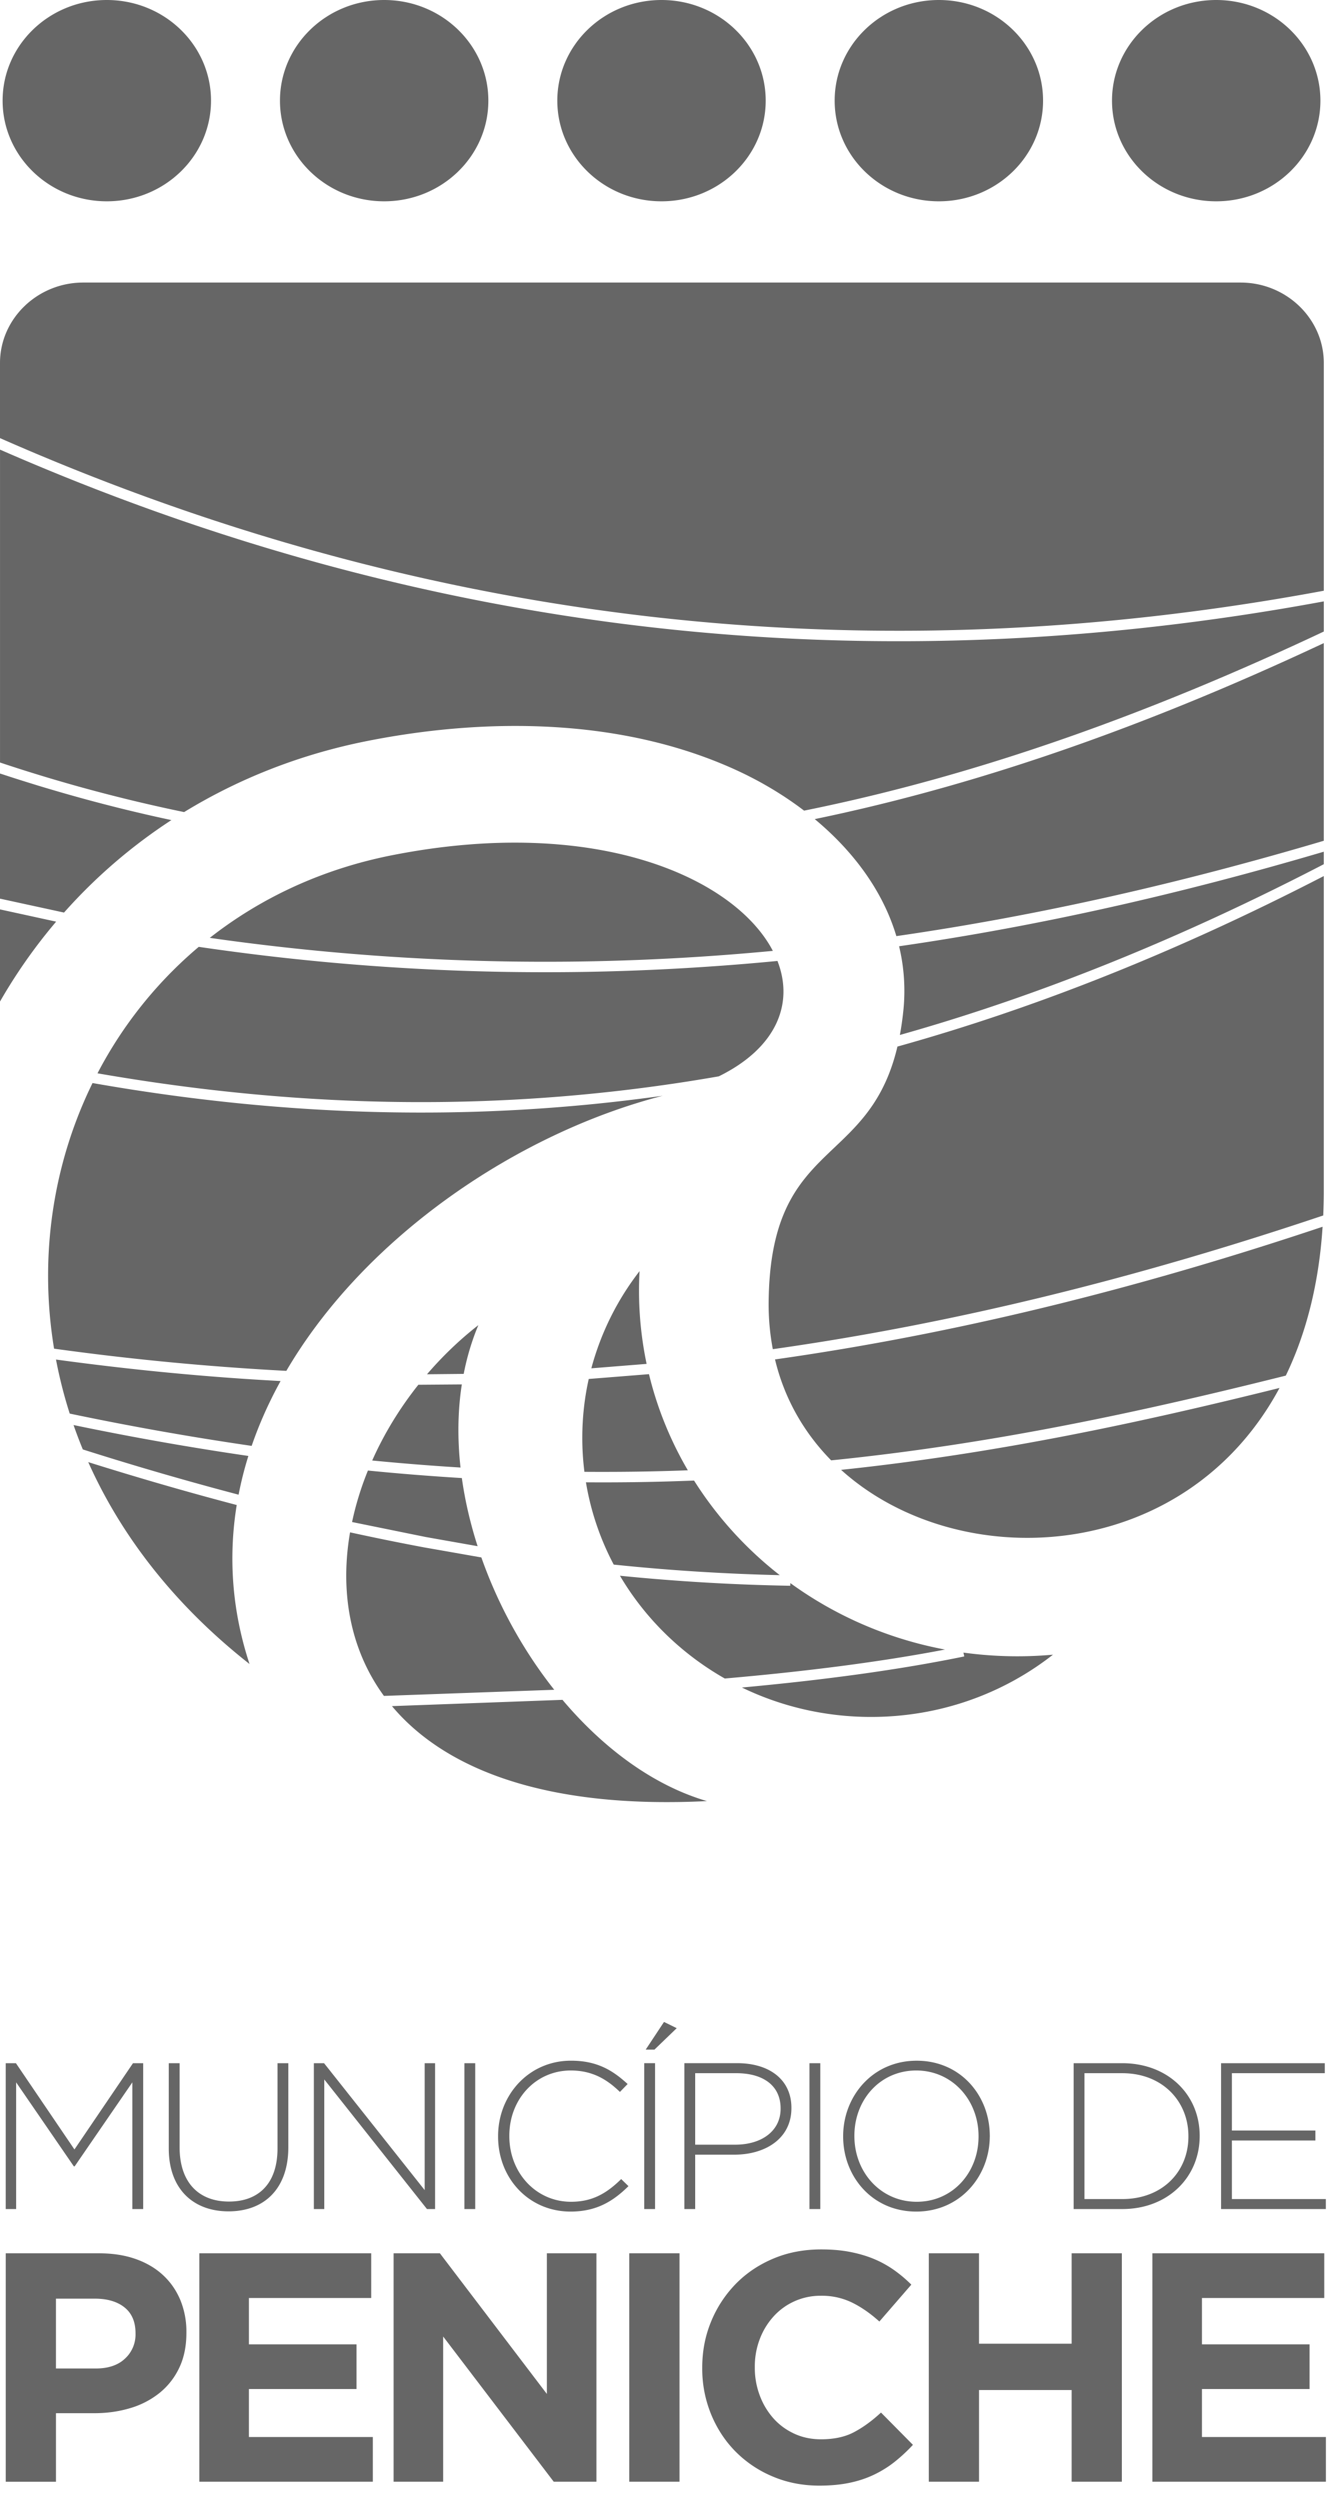 <svg xmlns="http://www.w3.org/2000/svg" width="74" height="138" fill="#666" xmlns:v="https://vecta.io/nano"><path d="M5.899 0c3.178 0 5.754 2.488 5.754 5.556s-2.577 5.556-5.754 5.556S.144 8.624.144 5.556 2.721 0 5.899 0zm15.316 0c3.178 0 5.754 2.488 5.754 5.556s-2.577 5.556-5.754 5.556-5.754-2.488-5.754-5.556S18.037 0 21.215 0zm15.316 0c3.178 0 5.754 2.488 5.754 5.556s-2.576 5.556-5.754 5.556-5.754-2.488-5.754-5.556S33.353 0 36.531 0zm15.316 0c3.179 0 5.755 2.488 5.755 5.556s-2.577 5.556-5.755 5.556-5.754-2.488-5.754-5.556S48.669 0 51.847 0zm15.316 0c3.179 0 5.755 2.488 5.755 5.556s-2.577 5.556-5.755 5.556-5.754-2.488-5.754-5.556S63.986 0 67.163 0zM21.645 94.175c2.888 3.442 8.416 5.689 17.394 5.242-2.939-.858-5.706-2.899-7.976-5.589l-9.418.347zm-2.313-9.594c-.556 3.214-.037 6.42 1.87 9.03l9.406-.338c-1.704-2.149-3.097-4.667-4.025-7.305l-3.177-.558c-1.36-.255-2.719-.531-4.074-.828zm.986-3.409a16.8 16.8 0 0 0-.876 2.841l4.078.829 2.856.505c-.399-1.24-.695-2.502-.871-3.761a136.25 136.25 0 0 1-5.188-.415zm2.785-4.736c-1.036 1.301-1.896 2.715-2.549 4.181 1.658.162 3.283.29 4.878.388-.172-1.557-.159-3.102.072-4.589l-2.401.02zm3.315-3.292c-1.04.811-1.99 1.727-2.838 2.714l2.027-.022c.181-.927.448-1.829.811-2.693zM11.586 51.768c2.793-2.189 6.172-3.791 10.051-4.558 11.276-2.229 18.938 1.246 21.043 5.277a136.16 136.16 0 0 1-5.007.382 130.81 130.81 0 0 1-26.088-1.101zm-6.202 7.477a23.08 23.08 0 0 1 5.592-6.981 131.4 131.4 0 0 0 26.732 1.181 135.29 135.29 0 0 0 5.226-.402c.917 2.344-.039 4.795-3.239 6.369l-.44.076c-11.137 1.89-22.282 1.775-33.871-.243zm-2.398 15.2c-.844-5.122-.047-10.241 2.124-14.663 10.763 1.892 21.143 2.151 31.486.702-8.012 2.067-16.439 7.769-20.783 15.185a151.68 151.68 0 0 1-12.827-1.225zm.864 3.582a25.42 25.42 0 0 1-.758-2.983c4.176.57 8.302.968 12.403 1.187-.638 1.156-1.175 2.351-1.597 3.579A163.13 163.13 0 0 1 3.85 78.027zm.723 1.978c-.184-.447-.355-.896-.512-1.346a162.83 162.83 0 0 0 9.655 1.707 19.79 19.79 0 0 0-.54 2.138 177.82 177.82 0 0 1-8.602-2.498zm9.206 11.845c-4.189-3.292-7.112-7.127-8.906-11.144 2.724.855 5.457 1.648 8.2 2.368-.458 2.822-.282 5.773.707 8.776zm59.327-59.243V20.035c0-2.442-2.07-4.439-4.598-4.439h-8.736-3.764-38.911-3.764-8.735C2.069 15.596 0 17.594 0 20.035v4.148c11.773 5.183 23.754 8.46 35.939 9.856s24.573.911 37.167-1.432zM0 50.197v5.087a29.51 29.51 0 0 1 1.953-2.971 29.47 29.47 0 0 1 1.148-1.44L0 50.197zm0-7.5v6.907l3.536.768c1.749-1.969 3.741-3.679 5.929-5.105-3.117-.663-6.27-1.516-9.464-2.571zm73.106-7.84v-1.662c-12.614 2.336-25.028 2.816-37.236 1.418C23.708 33.22 11.751 29.962.001 24.818v11.877 3.634 1.76a88.69 88.69 0 0 0 10.167 2.737c3.059-1.873 6.476-3.206 10.131-3.928 6.653-1.316 14.087-1.251 20.328 1.596 1.329.606 2.612 1.363 3.778 2.252 9.823-1.981 19.351-5.482 28.702-9.887zM46.448 81.133c6.445 5.82 18.942 5.284 24.213-4.521-7.68 1.909-15.56 3.612-24.213 4.521zm-3.649-6.095c.526 2.199 1.625 4.069 3.101 5.571 8.998-.91 17.154-2.689 25.108-4.678 1.095-2.27 1.823-4.996 2.031-8.217-10.497 3.514-20.46 5.939-30.24 7.324zm6.761-17.27c-1.596 6.754-7.019 5.056-7.113 14.094a13.23 13.23 0 0 0 .231 2.61c9.824-1.389 19.838-3.833 30.397-7.381.018-.433.03-.874.03-1.324v-17.41c-8.003 4.129-15.804 7.255-23.545 9.412zm.091-5.536a10.55 10.55 0 0 1 .237 3.537c-.05.486-.115.938-.194 1.36 7.695-2.168 15.45-5.3 23.411-9.426v-.691c-7.768 2.293-15.555 4.079-23.454 5.22zm23.454-15.54v-1.194c-9.16 4.297-18.492 7.726-28.112 9.715 2.102 1.745 3.755 3.937 4.507 6.459 7.949-1.145 15.786-2.946 23.605-5.263v-6.082-3.634zM40.969 93.147c2.148 1.039 4.572 1.625 7.137 1.625 3.807 0 7.301-1.288 10.043-3.437a21.84 21.84 0 0 1-1.958.089 21.92 21.92 0 0 1-2.987-.204l.046.212c-3.62.744-7.759 1.3-12.281 1.716zm-6.733-6.169c1.382 2.345 3.384 4.305 5.79 5.673 4.457-.389 8.553-.906 12.161-1.599-3.16-.592-6.065-1.871-8.543-3.67l-.002.149a113.54 113.54 0 0 1-9.406-.554zm-1.878-5.157c.267 1.611.792 3.139 1.534 4.542a113.68 113.68 0 0 0 9.17.583 20.55 20.55 0 0 1-4.734-5.222 126.48 126.48 0 0 1-5.97.097zm.154-5.704c-.234 1.049-.356 2.137-.356 3.253a14.84 14.84 0 0 0 .118 1.872c1.946.015 3.848-.014 5.711-.084-.96-1.641-1.69-3.422-2.146-5.307l-3.326.265zm2.808-5.954a15.13 15.13 0 0 0-2.664 5.366l3.053-.245c-.275-1.306-.42-2.658-.42-4.044a19.16 19.16 0 0 1 .03-1.077zM.316 124.378h5.151c.756 0 1.432.105 2.026.315s1.098.507 1.513.892.732.844.955 1.378a4.57 4.57 0 0 1 .333 1.774v.036c0 .732-.132 1.375-.396 1.927a3.94 3.94 0 0 1-1.09 1.388 4.72 4.72 0 0 1-1.62.837c-.618.186-1.282.279-1.99.279H3.091v3.782H.317v-12.608H.316zm4.971 6.358c.697 0 1.237-.184 1.621-.55a1.8 1.8 0 0 0 .576-1.36v-.036c0-.624-.201-1.098-.603-1.422s-.951-.487-1.648-.487H3.09v3.854h2.197v.001zm5.721-6.358H20.5v2.468h-6.754v2.557h5.943v2.467h-5.943v2.648h6.843v2.467h-9.581v-12.607zm10.728 0h2.557l5.907 7.763v-7.763h2.737v12.607h-2.359l-6.105-8.014v8.014h-2.737v-12.607zm15.789 0h-2.774v12.607h2.774v-12.607zm7.721 12.824c-.925 0-1.782-.168-2.575-.504a6.31 6.31 0 0 1-2.053-1.378c-.576-.583-1.026-1.27-1.351-2.062a6.64 6.64 0 0 1-.487-2.539v-.036c0-.901.163-1.745.487-2.531a6.5 6.5 0 0 1 1.351-2.071c.577-.594 1.267-1.062 2.072-1.404s1.692-.514 2.665-.514c.588 0 1.126.047 1.613.144s.928.228 1.324.396a5.78 5.78 0 0 1 1.099.613 7.35 7.35 0 0 1 .936.792l-1.765 2.036c-.492-.445-.994-.793-1.504-1.045a3.83 3.83 0 0 0-1.72-.378 3.51 3.51 0 0 0-1.467.306 3.46 3.46 0 0 0-1.161.847 3.91 3.91 0 0 0-.757 1.252 4.23 4.23 0 0 0-.27 1.521v.037a4.32 4.32 0 0 0 .27 1.53 3.99 3.99 0 0 0 .747 1.261c.318.36.702.645 1.153.855s.946.315 1.485.315c.721 0 1.33-.132 1.828-.396s.994-.624 1.486-1.081l1.764 1.783a9.11 9.11 0 0 1-1.008.936c-.348.277-.73.514-1.144.712s-.867.348-1.359.45-1.044.153-1.657.153zm6.045-12.824h2.774v4.989h5.115v-4.989h2.773v12.607H59.18v-5.06h-5.114v5.06h-2.774v-12.607zm12.349 0h9.491v2.468h-6.754v2.557h5.943v2.467h-5.943v2.648h6.844v2.467H63.64v-12.607zM.316 121.936h.575v-6.994l3.186 4.636h.046l3.186-4.636v6.994h.598v-8.052h-.563l-3.233 4.762-3.232-4.762H.316v8.052zm12.306.127c1.955 0 3.301-1.231 3.301-3.543v-4.636h-.598v4.705c0 1.944-1.047 2.933-2.68 2.933-1.702 0-2.726-1.092-2.726-2.99v-4.648H9.32v4.705c-.001 2.255 1.368 3.474 3.301 3.474zm4.711-.127h.575v-7.154l5.671 7.154h.448v-8.052h-.575v7.005l-5.556-7.005h-.564v8.052zm8.911-8.052h-.598v8.053h.598v-8.053zm5.265 8.191c1.426 0 2.346-.564 3.198-1.404l-.403-.391c-.816.805-1.61 1.254-2.772 1.254-1.921 0-3.405-1.587-3.405-3.624v-.023c0-2.023 1.461-3.6 3.394-3.6 1.208 0 2.013.506 2.714 1.184l.425-.437c-.828-.759-1.691-1.288-3.128-1.288-2.323 0-4.026 1.887-4.026 4.164v.023c0 2.313 1.702 4.142 4.003 4.142zm4.148-8.939h.483l1.231-1.185-.702-.344-1.012 1.529zm-.08 8.8h.598v-8.053h-.598v8.053zm2.814-3.554v-3.946h2.278c1.45 0 2.439.667 2.439 1.944v.023c0 1.196-1.013 1.979-2.508 1.979h-2.209zm-.598 3.554h.598v-3.003h2.174c1.68 0 3.14-.874 3.14-2.565v-.023c0-1.553-1.219-2.462-2.99-2.462h-2.922v8.053zm7.507-8.052h-.598v8.053h.598v-8.053zm5.323 7.65c-1.991 0-3.44-1.633-3.44-3.624v-.023c0-1.989 1.426-3.6 3.416-3.6s3.44 1.633 3.44 3.623v.023c0 1.99-1.426 3.601-3.416 3.601zm-.024.541c2.439 0 4.061-1.967 4.061-4.165.011-.012.011-.012 0-.023 0-2.196-1.599-4.14-4.037-4.14s-4.061 1.966-4.061 4.164v.023c0 2.197 1.599 4.141 4.037 4.141zm9.29-.691v-6.948h2.082c2.243 0 3.658 1.565 3.658 3.474v.023c0 1.921-1.415 3.451-3.658 3.451h-2.082zm-.598.552h2.68c2.531 0 4.28-1.76 4.28-4.026v-.023c0-2.265-1.749-4.003-4.28-4.003h-2.68v8.052zm8.142 0h5.785v-.552H68.03v-3.232h4.612v-.552H68.03v-3.164h5.13v-.552h-5.728v8.052z"/></svg>